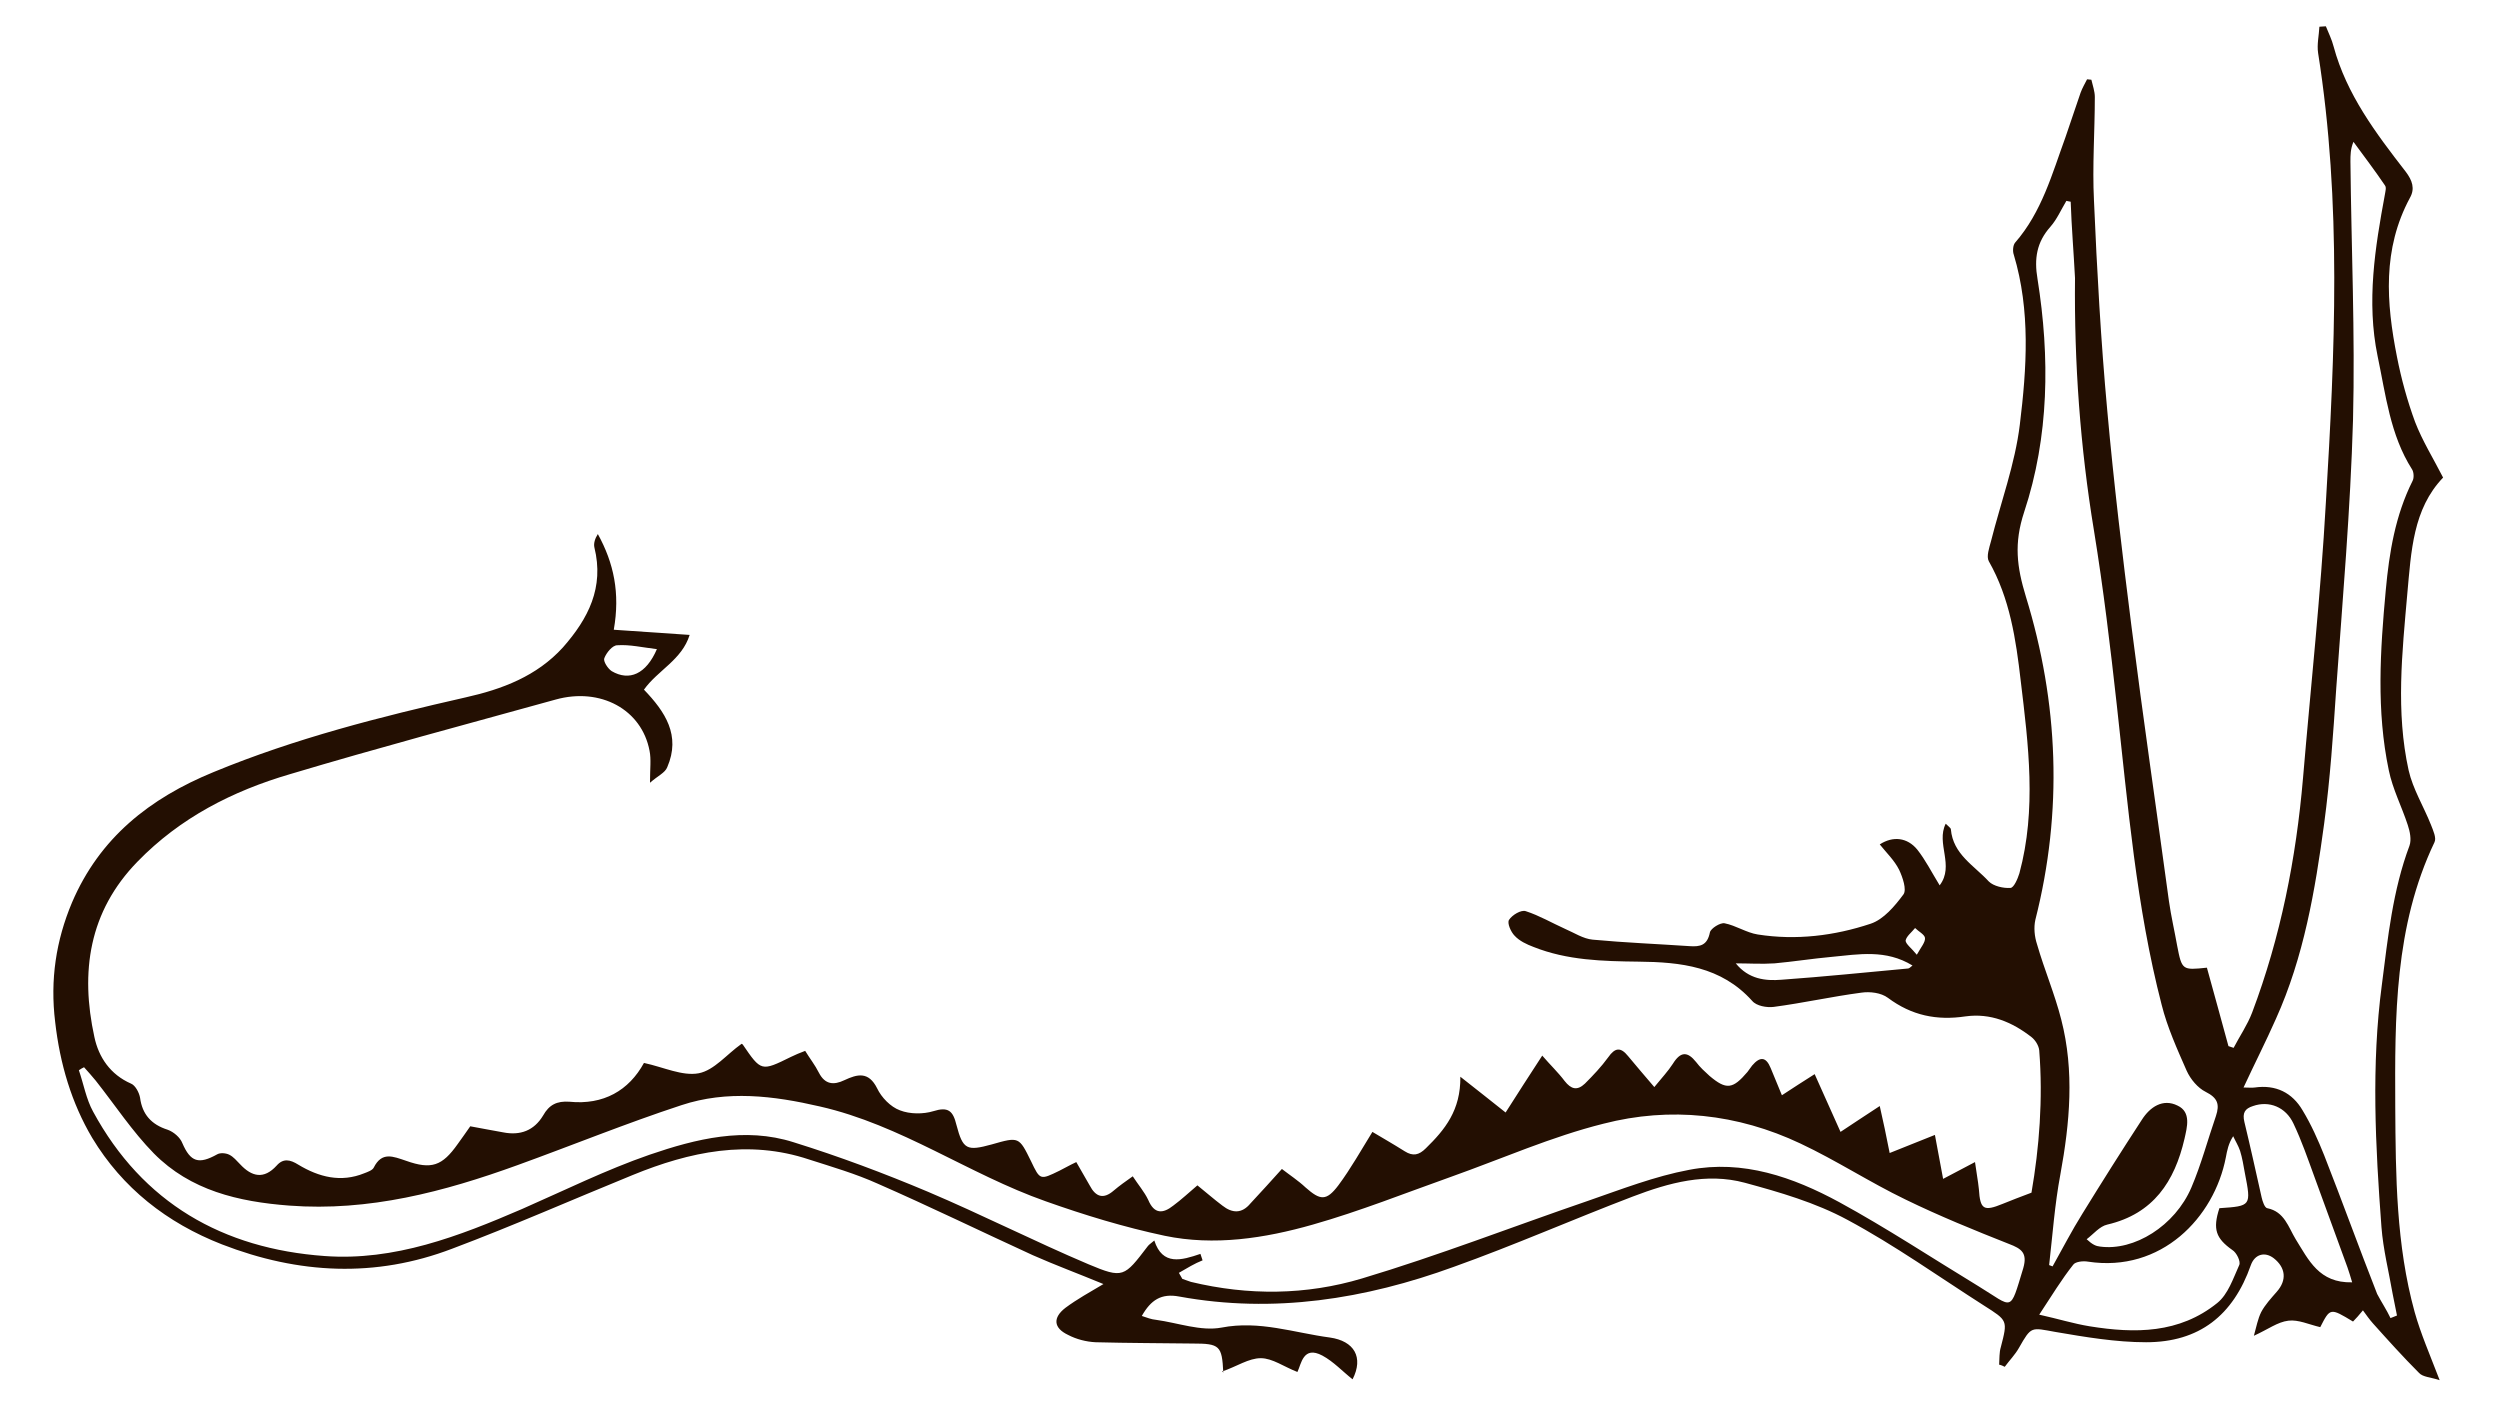 <?xml version="1.0" encoding="utf-8"?>
<!-- Generator: Adobe Illustrator 16.0.0, SVG Export Plug-In . SVG Version: 6.00 Build 0)  -->
<!DOCTYPE svg PUBLIC "-//W3C//DTD SVG 1.1//EN" "http://www.w3.org/Graphics/SVG/1.1/DTD/svg11.dtd">
<svg version="1.1" id="Layer_1" xmlns="http://www.w3.org/2000/svg" xmlns:xlink="http://www.w3.org/1999/xlink" x="0px" y="0px"
	 width="580px" height="326px" viewBox="0 0 580 326" enable-background="new 0 0 580 326" xml:space="preserve">
<path fill-rule="evenodd" clip-rule="evenodd" fill="#230F02" d="M297.4,271.2c1.8,1.4,3.8,2.7,5.5,4.3c3.4,3,4.8,3.2,7.6-0.5
	c2.9-3.9,5.3-8.2,7.9-12.4c2,1.2,4.8,2.8,7.5,4.5c1.9,1.2,3.3,0.9,4.9-0.7c4.4-4.3,8.1-8.8,8-16.6c3.9,3.1,6.9,5.4,10.5,8.3
	c2.8-4.4,5.5-8.6,8.5-13.2c1.8,2.1,3.7,3.9,5.2,5.9c1.5,1.9,2.9,2.3,4.7,0.6c1.9-1.9,3.8-3.9,5.4-6.1c1.6-2.3,2.9-2.4,4.6-0.3
	c1.9,2.3,3.8,4.5,6.1,7.2c1.8-2.2,3.2-3.7,4.3-5.4c1.8-2.9,3.4-2.9,5.4-0.4c0.9,1.2,2,2.2,3.1,3.2c3.9,3.3,5.4,3.1,8.8-0.9
	c0.4-0.5,0.7-1,1.1-1.5c1.8-2.1,3.2-2.1,4.3,0.6c0.8,1.9,1.6,3.9,2.6,6.3c2.6-1.7,4.9-3.2,7.6-4.9c1.9,4.3,3.8,8.5,6,13.4
	c2.9-1.9,5.7-3.8,9.1-6c0.8,3.5,1.5,6.8,2.3,10.9c3.6-1.4,6.9-2.8,10.5-4.2c0.6,3.3,1.2,6.4,1.9,10.2c2.5-1.3,4.6-2.4,7.4-3.9
	c0.3,2.3,0.7,4.3,0.9,6.3c0.3,4.7,1.1,5.2,5.5,3.4c2-0.8,4-1.6,6.7-2.6c1.8-10.4,2.7-21.7,1.8-33c-0.1-1.1-0.9-2.4-1.8-3.1
	c-4.5-3.5-9.5-5.6-15.3-4.8c-6.7,1-12.5-0.2-18-4.3c-1.6-1.2-4.2-1.5-6.2-1.2c-6.8,0.9-13.5,2.4-20.3,3.3c-1.6,0.2-4-0.2-5-1.4
	c-7.2-8-16.6-9-26.4-9.1c-8.3-0.1-16.5-0.3-24.3-3.4c-1.6-0.6-3.3-1.4-4.4-2.6c-0.9-0.9-1.8-3-1.3-3.7c0.7-1.1,2.8-2.4,3.9-2
	c3.1,1,6,2.7,9.1,4.1c2.1,0.9,4.2,2.3,6.4,2.5c7.5,0.7,15,1,22.4,1.5c2.6,0.2,4.2-0.2,4.8-3.2c0.2-0.9,2.4-2.3,3.4-2.1
	c2.6,0.5,5.1,2.2,7.7,2.6c8.9,1.4,17.8,0.3,26.2-2.5c3-1,5.6-4.1,7.6-6.8c0.8-1.1-0.2-4-1-5.7c-1.1-2.2-2.9-3.9-4.5-5.9
	c3.1-2,6.4-1.6,8.7,1.2c1.9,2.4,3.3,5.2,5.2,8.3c3.5-4.6-0.9-9.7,1.4-14.3c0.6,0.6,1.2,1,1.2,1.3c0.5,5.8,5.4,8.4,8.8,12.1
	c1.1,1.1,3.4,1.6,5,1.5c0.8,0,1.7-2.1,2.1-3.4c4-14.8,2.1-29.8,0.3-44.7c-1.1-9.5-2.5-19.1-7.4-27.7c-0.6-1.1,0.1-3.1,0.5-4.6
	c2.3-9.1,5.6-18,6.7-27.1c1.6-13.1,2.5-26.4-1.4-39.4c-0.3-0.8-0.2-2.2,0.3-2.8c6.2-7.1,8.6-16,11.7-24.5c1.2-3.4,2.3-6.9,3.5-10.3
	c0.4-1.1,1-2.1,1.5-3.1c0.3,0,0.7,0.1,1,0.1c0.3,1.3,0.8,2.7,0.8,4c0,8-0.6,16-0.2,24c0.7,16.3,1.6,32.6,3.1,48.9
	c1.5,16.7,3.5,33.3,5.6,49.9c2.7,21.3,5.8,42.5,8.7,63.8c0.5,3.5,1.3,6.9,1.9,10.3c1.1,5.7,1.2,5.7,6.9,5.1c1.7,6,3.3,12.1,5,18.2
	c0.4,0.1,0.8,0.3,1.2,0.4c1.4-2.7,3.2-5.3,4.3-8.2c6.6-17.5,10.2-35.7,11.8-54.4c1.8-21.3,4.1-42.5,5.3-63.9
	c2.1-34.8,3.7-69.6-1.8-104.3c-0.3-2,0.2-4.1,0.3-6.1c0.5,0,1-0.1,1.5-0.1c0.6,1.5,1.4,3.1,1.8,4.7c3,11.1,9.8,20.1,16.7,29
	c1.6,2.1,2.2,4,1,6.1c-6.4,11.9-5.5,24.3-3,36.9c1,5.1,2.4,10.2,4.2,15.1c1.7,4.4,4.2,8.4,6.5,12.9c-7,7.3-7.4,17.1-8.3,26.9
	c-1.2,13.7-2.7,27.4,0.3,41c1,4.4,3.5,8.4,5.2,12.7c0.5,1.3,1.3,3,0.8,4c-9.3,19.5-9.2,40.5-9.1,61.4c0.1,16,0.2,32,4.5,47.6
	c1.4,5,3.5,9.8,5.8,15.8c-2.1-0.7-3.9-0.7-4.8-1.7c-3.7-3.7-7.2-7.6-10.7-11.5c-0.8-0.9-1.5-1.9-2.3-3c-0.9,1.1-1.6,1.9-2.3,2.6
	c-5.3-3.2-5.3-3.2-7.6,1.3c-2.6-0.6-5.1-1.8-7.4-1.5c-2.5,0.3-4.7,2-8,3.5c0.6-2.1,0.9-3.9,1.7-5.5c0.9-1.7,2.3-3.2,3.6-4.7
	c2.4-2.7,2.1-5.6-0.7-7.8c-2.1-1.6-4.4-0.9-5.3,1.6c-4.1,11.7-12,17.9-24.3,17.9c-7,0-14.1-1.2-21.1-2.4c-5.6-1-5.5-1.4-8.4,3.7
	c-0.9,1.6-2.2,2.9-3.3,4.4c-0.4-0.2-0.8-0.4-1.3-0.5c0.1-1.4,0-2.8,0.4-4.1c1.6-6.2,1.6-6.1-3.9-9.6c-10.5-6.7-20.7-14-31.7-19.9
	c-7.4-4-15.7-6.4-23.8-8.6c-8.9-2.4-17.6,0-26,3.2c-13.9,5.3-27.5,11.3-41.5,16.3c-20.6,7.5-41.8,10.9-63.7,6.9
	c-4.2-0.8-6.6,0.8-8.7,4.5c1.2,0.4,2.2,0.8,3.3,0.9c5.1,0.7,10.4,2.7,15.2,1.8c8.8-1.7,16.8,1.2,25.1,2.3c5.7,0.8,7.9,4.6,5.3,9.7
	c-2.3-1.8-4.4-4.1-7-5.5c-4.5-2.4-4.9,2-5.8,3.8c-3.1-1.2-5.8-3.2-8.5-3.2c-2.8,0-5.5,1.9-9,3.1c0.7,0.4,0.3,0.3,0.3,0.2
	c-0.3-6.2-0.8-6.7-7.1-6.7c-7.5-0.1-15-0.1-22.5-0.3c-2.2-0.1-4.5-0.7-6.4-1.7c-3.4-1.6-3.6-4-0.6-6.3c2.7-2,5.6-3.6,8.8-5.5
	c-5.8-2.4-11.2-4.4-16.4-6.7c-12-5.5-23.9-11.3-36-16.6c-5.1-2.3-10.6-3.9-15.9-5.6c-14.1-4.7-27.7-1.8-40.9,3.6
	c-14,5.7-27.8,11.8-41.9,17.1c-17.8,6.8-35.6,5.9-53.4-1c-12.8-5-23.1-13.1-30.1-24.7c-4.8-8.1-7.5-17.2-8.6-26.9
	c-1.2-9.8,0.2-18.9,3.9-27.7c6.4-15,18-24.2,32.9-30.3c18.9-7.8,38.6-12.8,58.4-17.3c8.5-1.9,16.5-4.9,22.6-11.6
	c5.9-6.7,9.6-13.9,7.3-23.2c-0.2-0.9,0.1-2,0.8-3.1c3.7,6.7,5.2,13.7,3.7,22.2c5.8,0.4,11.4,0.8,17.6,1.2
	c-1.8,5.8-7.4,8.2-10.6,12.7c4.9,5.1,8.6,10.6,5.4,18c-0.5,1.3-2.2,2-4,3.6c0-3.3,0.3-5.4-0.1-7.4c-1.8-9.6-11.4-14.8-21.8-11.9
	c-20.6,5.7-41.2,11.2-61.6,17.3c-13.3,3.9-25.5,10.1-35.4,20.3c-11.3,11.6-13.3,25.6-10,40.7c1,4.7,3.7,8.7,8.5,10.8
	c1,0.4,1.9,2.1,2.1,3.3c0.5,3.8,2.6,6.2,6.4,7.4c1.4,0.5,2.9,1.8,3.4,3.1c1.9,4.4,3.8,5,8.1,2.6c0.7-0.4,2-0.3,2.8,0.1
	c1,0.5,1.7,1.4,2.5,2.2c2.7,2.9,5.5,3.6,8.5,0.3c1.5-1.7,3.1-1.4,5-0.2c4.8,2.9,9.9,4.2,15.3,2c0.8-0.3,1.9-0.7,2.2-1.3
	c1.9-3.8,4.5-2.6,7.5-1.6c5.9,2.1,8.4,1.2,12-3.9c0.9-1.3,1.9-2.6,2.9-4.1c2.5,0.5,5,0.9,7.6,1.4c4,0.8,7.2-0.4,9.3-3.9
	c1.4-2.5,3.2-3.4,6.1-3.2c7.9,0.8,13.8-2.6,17.3-9c4.6,1,8.9,3.1,12.7,2.4c3.6-0.7,6.5-4.4,9.9-6.8c-0.1-0.1,0.2,0,0.3,0.1
	c4.3,6.3,4.3,6.3,11.2,2.9c1-0.5,2-0.9,3.3-1.4c1.1,1.8,2.3,3.3,3.2,5.1c1.4,2.7,3.4,2.9,5.9,1.7c3-1.4,5.6-2.1,7.6,1.9
	c1,2.1,3.1,4.3,5.3,5.1c2.3,0.9,5.4,0.9,7.7,0.2c3.5-1.1,4.6-0.1,5.4,3.2c1.5,5.7,2.4,6.1,8.2,4.5c6.3-1.8,6.3-1.8,9.1,3.9
	c2.1,4.4,2.1,4.4,6.6,2.2c1.2-0.6,2.4-1.3,3.9-2c1,1.8,2.1,3.6,3.1,5.4c1.4,2.7,3.2,3.3,5.6,1.2c1.3-1.1,2.7-2.1,4.4-3.3
	c1.3,2,2.7,3.6,3.6,5.5c1.4,3.3,3.4,3.2,5.8,1.3c1.9-1.4,3.6-3,5.6-4.7c2,1.6,3.8,3.2,5.8,4.7c2.3,1.8,4.5,1.9,6.5-0.5
	C292.7,276.4,294.8,274.1,297.4,271.2z M273.5,295.3c0.3,0.5,0.5,0.9,0.8,1.4c0.7,0.2,1.3,0.5,2,0.7c13.3,3.2,26.7,3.1,39.7-0.8
	c17.7-5.3,34.9-12,52.4-18c7.8-2.7,15.5-5.7,23.5-7.2c12.5-2.4,24.1,1.7,34.8,7.5c11,6,21.6,13,32.3,19.5c8.2,5,7.2,6.3,10.4-4.2
	c1-3.5-0.4-4.5-3.3-5.6c-8.1-3.2-16.2-6.5-24-10.3c-8.3-4-16.1-9.1-24.4-13c-14.6-6.9-30.2-8.6-45.7-4.6c-12,3-23.5,8.1-35.3,12.3
	c-10.7,3.8-21.2,8-32.1,11.1c-11.2,3.2-22.9,5-34.4,2.6c-9.4-2-18.6-4.8-27.6-8c-17.9-6.3-33.5-17.7-52.4-22
	c-10.8-2.5-21.5-3.8-32.1-0.3c-12.8,4.2-25.3,9.3-38,13.9c-17.1,6.2-34.5,10.8-53,9.4c-11.8-0.9-22.9-3.5-31.4-12.1
	c-5-5.1-9-11.2-13.5-16.9c-0.9-1.1-1.8-2.1-2.7-3.1c-0.4,0.2-0.8,0.4-1.2,0.7c1.1,3.2,1.7,6.7,3.3,9.6
	c11.5,21.2,30.1,31.8,53.7,33.5c16.2,1.2,31.2-4.6,45.8-10.9c9.8-4.3,19.5-9.1,29.6-12.6c10.8-3.7,22.1-6.5,33.4-2.9
	c10.6,3.3,21,7.2,31.2,11.5c12.5,5.3,24.7,11.5,37.2,16.8c8.1,3.4,8.3,3,13.8-4.2c0.3-0.4,0.7-0.6,1.5-1.3c1.9,5.9,6.3,4.6,10.7,3.1
	c0.2,0.5,0.3,1,0.5,1.5C277.2,293.1,275.4,294.2,273.5,295.3z M480.4,46.8c-0.4-0.1-0.7-0.1-1-0.2c-1.2,2-2.2,4.3-3.7,6
	c-3.2,3.6-3.8,7.4-3,12.1c2.9,18.2,2.7,36.6-3.1,54.1c-2.4,7.3-1.7,12.7,0.4,19.6c7.6,24.7,8.6,49.8,2.2,75
	c-0.4,1.8-0.2,3.9,0.4,5.7c1.7,5.9,4.1,11.5,5.6,17.4c3.1,12,2,24-0.2,36c-1.3,6.9-1.8,14-2.6,21c0.3,0.1,0.6,0.2,0.8,0.3
	c2.3-4.1,4.4-8.2,6.9-12.2c4.5-7.3,9.1-14.6,13.8-21.8c1.9-3,4.9-5,8.3-3.3c3.2,1.5,2.2,5,1.6,7.7c-2.3,9.9-7.2,17.4-17.9,19.9
	c-1.8,0.4-3.2,2.2-4.8,3.4c1.4,1.3,2.2,1.6,3.1,1.7c7.9,1.1,17.4-4.8,21.2-13.7c2.3-5.4,3.8-11.1,5.7-16.6c0.9-2.7,0.4-4.2-2.4-5.6
	c-1.8-0.9-3.5-2.9-4.4-4.9c-2.2-5-4.5-10.1-5.8-15.3c-5.9-22.8-7.8-46.2-10.4-69.5c-1.5-13.5-3.1-27-5.3-40.5
	c-3.2-19.4-4.6-38.9-4.4-58.6C481.1,58.6,480.6,52.7,480.4,46.8z M554.6,305.8c0.5-0.2,1-0.4,1.5-0.6c-0.3-1.7-0.7-3.3-1-5
	c-0.9-5.2-2.2-10.3-2.6-15.5c-1.4-18.8-2.4-37.5,0.1-56.3c1.4-10.9,2.5-21.8,6.4-32.2c0.5-1.4,0.1-3.3-0.4-4.8
	c-1.4-4.3-3.5-8.3-4.4-12.7c-2.9-13.8-2-27.8-0.7-41.8c0.8-8.7,2.2-17.3,6.2-25.3c0.4-0.7,0.3-2.1-0.1-2.7c-5.1-8-6.1-17.3-8-26.3
	c-2.6-12.6-0.6-25.1,1.7-37.5c0.1-0.7,0.4-1.6,0-2.1c-2.3-3.4-4.8-6.7-7.3-10.1c-0.7,1.7-0.7,3.1-0.7,4.6c0.2,20,1.1,39.9,0.6,59.9
	c-0.6,20.8-2.4,41.6-3.9,62.4c-0.7,10.5-1.4,20.9-2.8,31.3c-2.1,15.5-4.7,30.9-11.2,45.3c-2.3,5.2-4.9,10.3-7.5,15.9
	c1.2,0,1.9,0.1,2.6,0c4.9-0.7,8.7,1.2,11.1,5.3c2,3.3,3.6,6.9,5,10.4c4.2,10.7,8.1,21.5,12.3,32.2
	C552.5,302.1,553.7,303.9,554.6,305.8z M473.1,305c4.5,1,8,2.1,11.7,2.7c10.5,1.7,20.8,1.7,29.6-5.4c2.5-2,3.7-5.7,5.1-8.8
	c0.4-0.8-0.6-2.9-1.6-3.5c-3.8-2.7-4.6-4.8-3-9.7c7.4-0.5,7.4-0.5,5.9-8.2c-0.3-1.7-0.6-3.5-1.1-5.1c-0.4-1.2-1.1-2.3-1.6-3.4
	c-1.1,1.7-1.4,3.3-1.7,4.9c-2.7,14-15,26.8-32,24.2c-1.1-0.2-2.9,0-3.4,0.7C478.3,296.8,476,300.6,473.1,305z M545.7,297.5
	c-0.4-1.3-0.7-2.4-1.1-3.5c-2.6-7-5.1-14.1-7.7-21.1c-1.5-4.1-2.9-8.2-4.8-12.2c-1.8-3.9-5.7-5.4-9.4-4.1c-1.9,0.6-2.5,1.6-2,3.7
	c1.4,5.8,2.7,11.7,4,17.5c0.2,0.9,0.7,2.4,1.3,2.5c4,0.8,4.9,4.4,6.6,7.2C535.6,292.3,538,297.7,545.7,297.5z M443.7,224
	c-6.2-3.8-12.5-2.6-18.8-2c-4.4,0.4-8.8,1.1-13.2,1.5c-3,0.2-6,0-9,0c3,3.7,6.9,4.1,10.6,3.8c9.8-0.7,19.5-1.7,29.3-2.6
	C442.9,224.7,443.1,224.5,443.7,224z M152.4,150.6c-3.4-0.4-6.3-1.1-9.2-0.9c-1.1,0-2.5,1.7-3,3c-0.3,0.7,0.8,2.4,1.7,3
	C146,158.1,149.9,156.4,152.4,150.6z M444.7,221.5c1-1.8,2-2.9,1.9-3.9c-0.1-0.8-1.5-1.5-2.3-2.3c-0.8,1-2,1.9-2.2,2.9
	C442.1,219,443.5,220,444.7,221.5z"/>
</svg>
